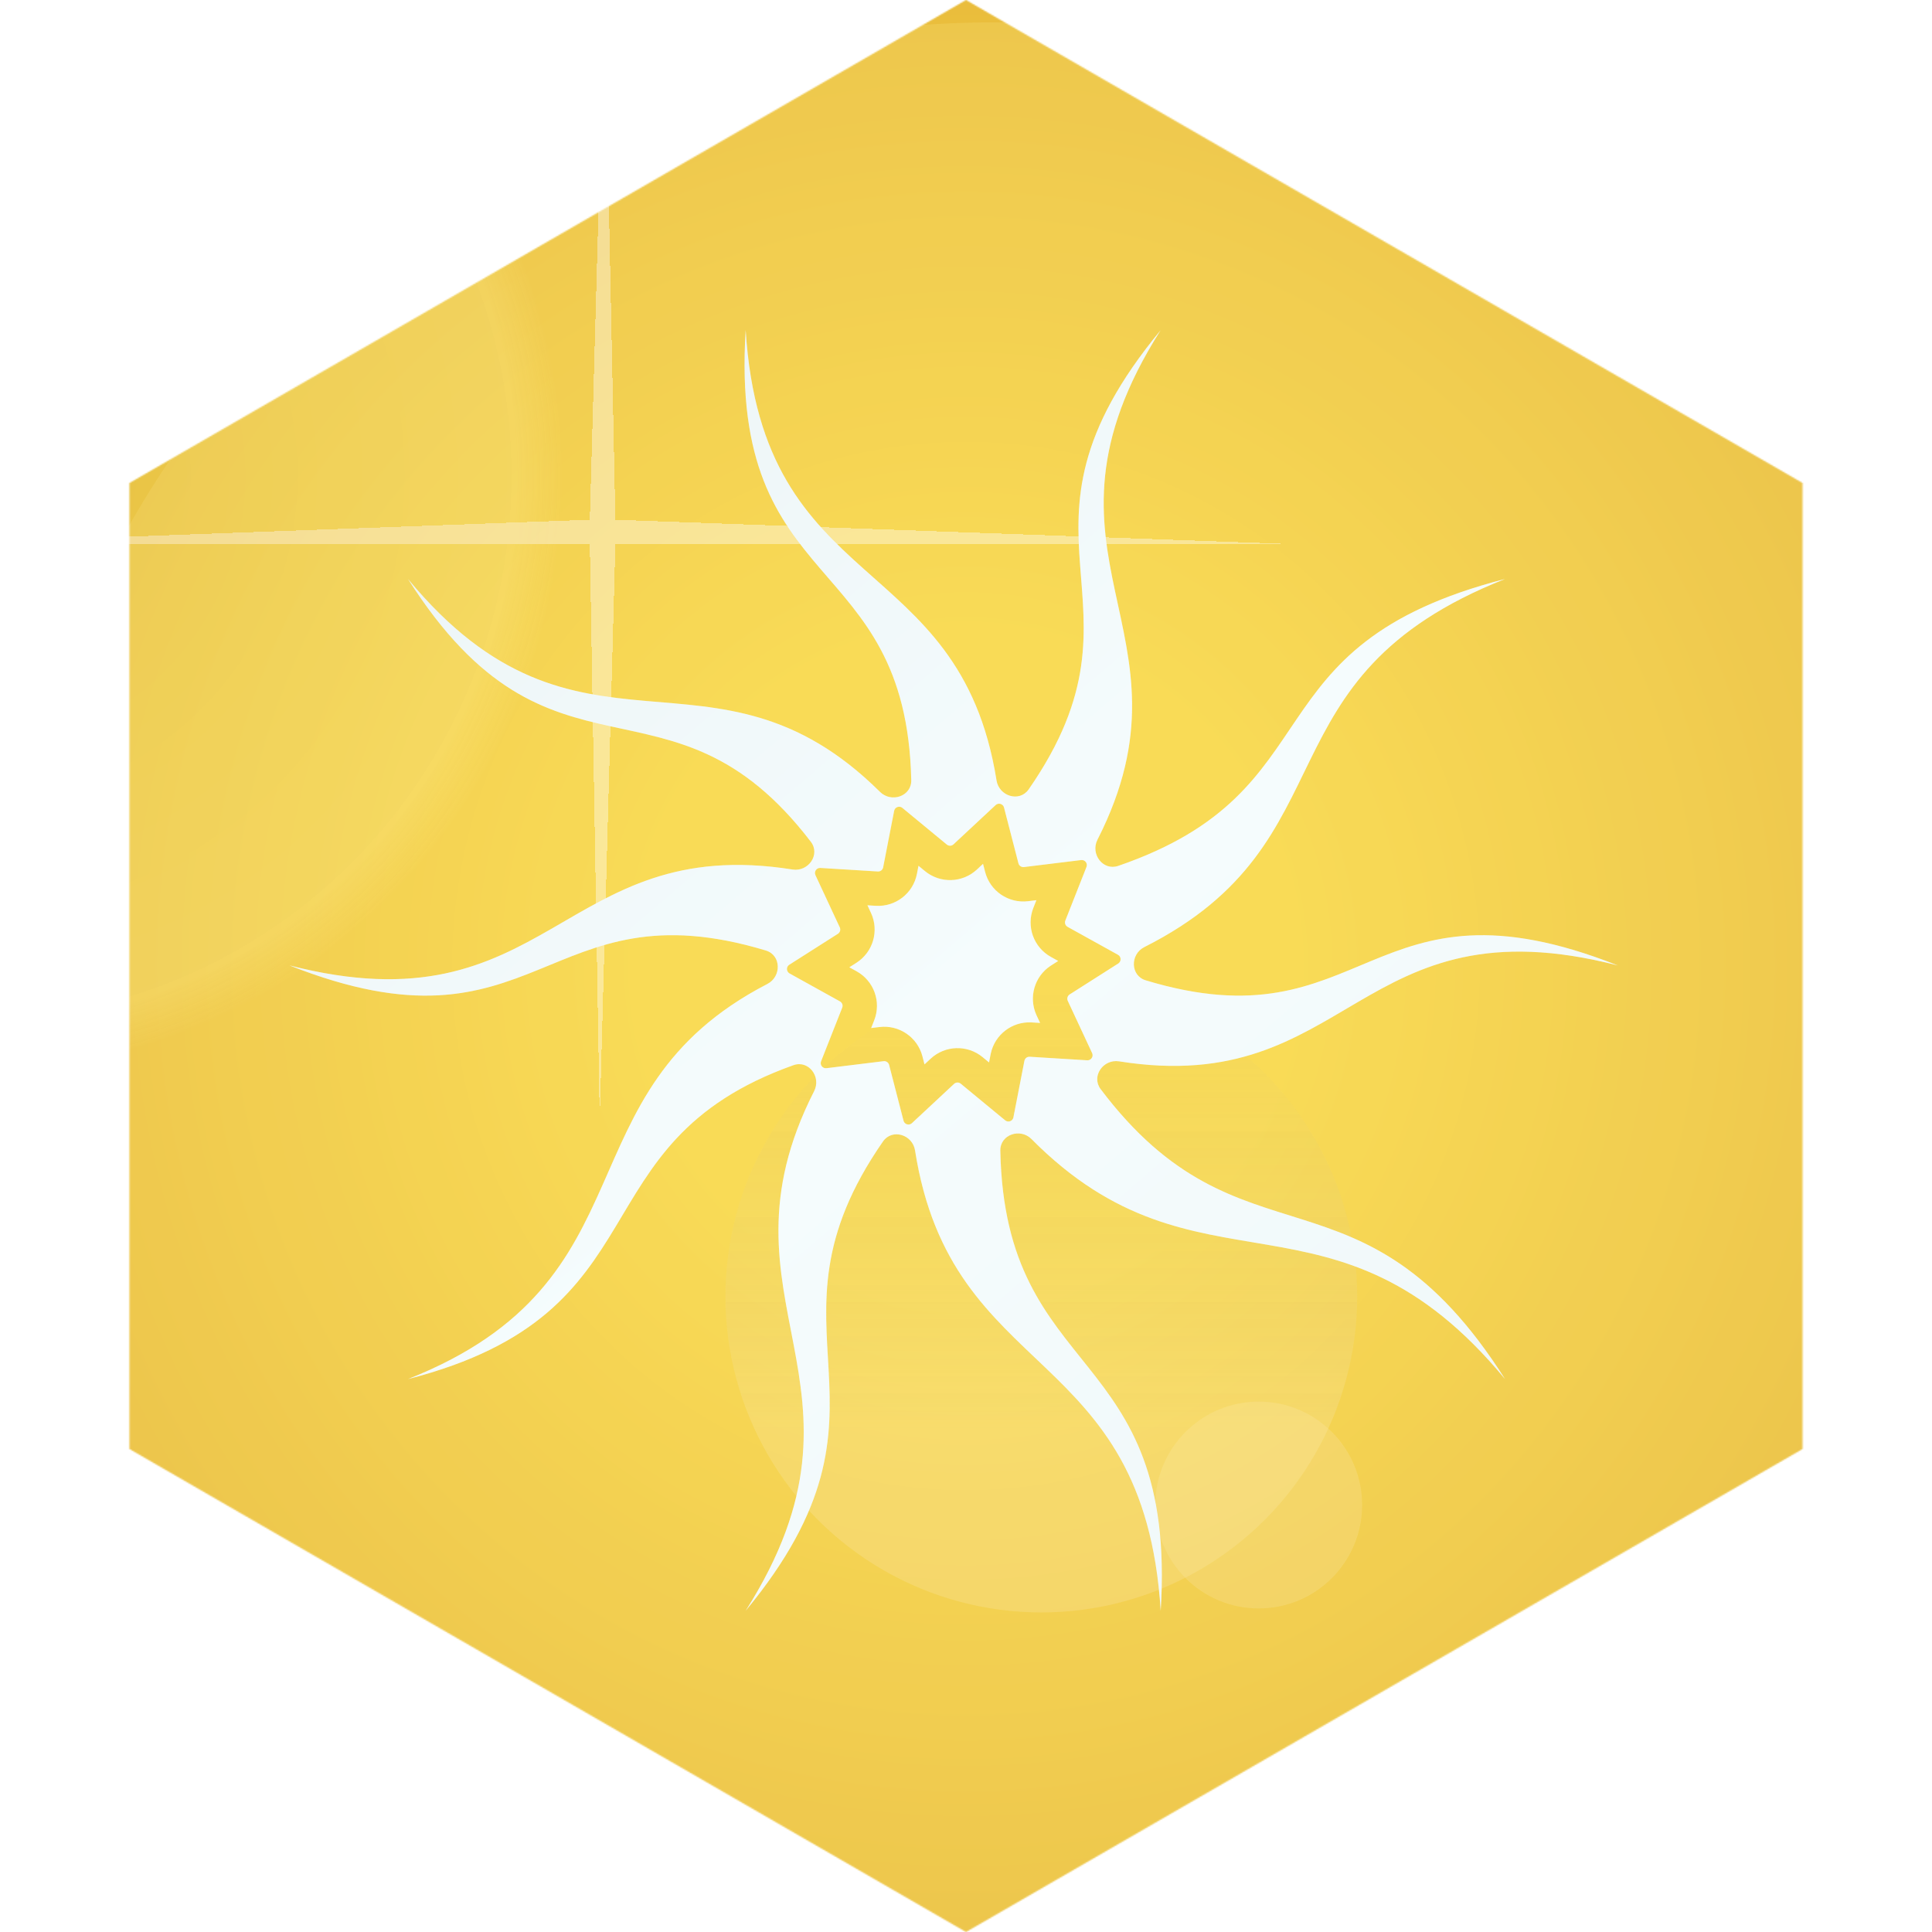 <?xml version="1.0" encoding="UTF-8"?>
<svg width="1409" height="1409" fill="none" version="1.1" viewBox="0 0 1409 1409" xmlns="http://www.w3.org/2000/svg">
 <g mask="url(#mask28)">
  <rect x="-20.49" y="-36.82" width="1450" height="1482.6" fill="url(#paint0_radial_4210_1844)" fill-opacity=".8"/>
  <g opacity=".5">
   <path d="m1306.3 680.9c0 367.04-298.27 664.58-666.21 664.58-367.94 0-666.21-297.54-666.21-664.58 0-367.03 298.27-664.57 666.21-664.57 367.94 0 666.21 297.54 666.21 664.57z" fill="url(#paint1_radial_4210_1844)" fill-opacity=".52"/>
   <path d="m1450.6 740.22c0 399.79-324.73 723.89-725.3 723.89-400.57 0-725.3-324.1-725.3-723.89 0-399.79 324.73-723.89 725.3-723.89 400.57 0 725.3 324.1 725.3 723.89z" fill="#fff6a1" fill-opacity=".34"/>
   <g display="none" filter="url(#filter0_d_4210_1844)">
    <path d="m805 699.05c0 58.74-47.712 106.36-106.57 106.36s-106.57-47.619-106.57-106.36 47.711-106.36 106.57-106.36 106.57 47.618 106.57 106.36z" fill="url(#paint2_linear_4210_1844)"/>
   </g>
   <g filter="url(#filter1_d_4210_1844)">
    <path d="m426.88 369.24-479.13 17.586h479.13l7.212 420.29 11.45-420.29h488.95l-488.95-17.586-7.936-382.3z" fill="#fff" fill-opacity=".86" shape-rendering="crispEdges"/>
   </g>
   <ellipse cx="759.42" cy="945.56" rx="230.37" ry="230.37" fill="url(#paint3_linear_4210_1844)" fill-opacity=".31" style="mix-blend-mode:color-dodge"/>
   <ellipse cx="917.97" cy="1097.6" rx="75.407" ry="75.406" fill="#fff" fill-opacity=".286" style="mix-blend-mode:color-dodge"/>
  </g>
  <g filter="url(#filter2_ii_4210_1844)">
   <path d="m854.23 239.32c-104.96 165.32 31.612 218.93-46.113 371.65-5.324 10.461 4.042 22.927 15.143 19.111 160.42-55.149 92.529-160.52 282.11-209.25-182.08 72.05-109.64 191.12-263.07 268.46-10.481 5.284-10.231 20.85 1.003 24.251 161.42 48.871 162.29-82.886 344.28-10.874-189.62-48.744-194.86 96.772-363.66 69.957-11.592-1.841-20.547 10.907-13.479 20.278 102.93 136.46 189.98 46.153 294.93 211.46-124.8-150.96-223.48-52.109-345.35-175.04-8.265-8.336-22.993-3.283-22.759 8.453 3.384 169.92 129.21 140.15 116.97 335.54-12.248-195.47-152.51-165.61-179.16-335.73-1.817-11.597-16.703-16.163-23.393-6.518-96.874 139.66 24.598 191.37-100.14 342.25 104.97-165.34-28.241-225.46 49.945-378.96 5.326-10.459-4.033-22.88-15.09-18.94-160.37 57.144-91.521 180.2-281.12 228.94 182.11-72.061 108.69-208.84 262.1-288.17 10.426-5.391 10.159-20.996-1.077-24.392-161.76-48.894-165.41 82.882-347.4 10.866 189.63 48.747 197.64-96.788 366.79-69.953 11.593 1.839 20.529-10.904 13.394-20.225-102.78-134.27-188.88-26.403-293.8-191.66 124.77 150.92 222.5 34.48 344.22 155.26 8.333 8.268 23.077 3.201 22.813-8.535-3.804-169.1-133.01-132.86-120.76-328.23 12.246 195.45 155.89 159.1 182.95 328.42 1.852 11.592 16.752 16.161 23.447 6.518 96.406-138.87-28.419-184.08 96.303-334.94zm-114.27 348.19c-0.702-2.72-4.058-3.699-6.112-1.783l-30.73 28.644c-1.36 1.268-3.449 1.331-4.884 0.148l-32.404-26.735c-2.166-1.787-5.456-0.607-5.993 2.151l-8.024 41.236-0.038 0.169c-0.421 1.734-2.028 2.931-3.826 2.82l-41.929-2.581c-2.804-0.172-4.772 2.716-3.585 5.262l17.746 38.077 0.07 0.16c0.678 1.65 0.081 3.563-1.438 4.53l-35.44 22.558c-2.369 1.508-2.264 5.001 0.193 6.363l36.738 20.375c1.626 0.902 2.331 2.868 1.649 4.598l-12.91 32.737-2.502 6.344c-1.03 2.613 1.11 5.377 3.898 5.035l41.698-5.111 0.172-0.018c1.779-0.135 3.414 1.024 3.864 2.768l8.798 34.075 1.705 6.601c0.702 2.719 4.058 3.699 6.112 1.784l30.729-28.646 0.13-0.115c1.36-1.155 3.363-1.178 4.753-0.032l32.406 26.734c2.099 1.731 5.252 0.678 5.934-1.896l0.059-0.253 8.023-41.237c0.355-1.824 2.008-3.105 3.864-2.991l41.93 2.582 0.261 7e-3c2.577-0.015 4.356-2.626 3.426-5.029l-0.102-0.239-17.747-38.079c-0.785-1.684-0.199-3.69 1.368-4.688l35.441-22.558 0.215-0.148c2.145-1.578 1.971-4.896-0.408-6.216l-36.74-20.374c-1.625-0.902-2.33-2.869-1.648-4.599l12.91-32.736 2.502-6.344c1.03-2.613-1.109-5.377-3.897-5.036l-41.698 5.112c-1.845 0.226-3.571-0.951-4.036-2.75l-8.799-34.074zm-13.786 46.947c3.612 13.99 17.035 23.135 31.377 21.377l6.018-0.737-2.223 5.64c-5.301 13.442 0.183 28.731 12.819 35.739l5.304 2.941-5.116 3.257-0.566 0.368c-11.576 7.751-15.939 22.702-10.347 35.463l0.278 0.616 2.56 5.495-6.05-0.372-0.675-0.033c-13.922-0.534-26.24 8.998-29.217 22.608l-0.137 0.661-1.159 5.953-4.677-3.859c-11.145-9.195-27.381-8.704-37.951 1.149l-4.435 4.134-1.516-5.871c-3.612-13.99-17.036-23.136-31.378-21.378l-6.019 0.738 2.225-5.641c5.301-13.442-0.183-28.731-12.819-35.738l-5.303-2.942 5.115-3.255c12.19-7.759 16.739-23.352 10.635-36.449l-2.561-5.497 6.052 0.373c14.422 0.888 27.268-9.052 30.028-23.235l1.157-5.952 4.679 3.858c11.145 9.195 27.38 8.704 37.95-1.148l4.434-4.135z" fill="url(#paint4_linear_4210_1844)"/>
   <path d="m854.23 239.32c-104.96 165.32 31.612 218.93-46.113 371.65-5.324 10.461 4.042 22.927 15.143 19.111 160.42-55.149 92.529-160.52 282.11-209.25-182.08 72.05-109.64 191.12-263.07 268.46-10.481 5.284-10.231 20.85 1.003 24.251 161.42 48.871 162.29-82.886 344.28-10.874-189.62-48.744-194.86 96.772-363.66 69.957-11.592-1.841-20.547 10.907-13.479 20.278 102.93 136.46 189.98 46.153 294.93 211.46-124.8-150.96-223.48-52.109-345.35-175.04-8.265-8.336-22.993-3.283-22.759 8.453 3.384 169.92 129.21 140.15 116.97 335.54-12.248-195.47-152.51-165.61-179.16-335.73-1.817-11.597-16.703-16.163-23.393-6.518-96.874 139.66 24.598 191.37-100.14 342.25 104.97-165.34-28.241-225.46 49.945-378.96 5.326-10.459-4.033-22.88-15.09-18.94-160.37 57.144-91.521 180.2-281.12 228.94 182.11-72.061 108.69-208.84 262.1-288.17 10.426-5.391 10.159-20.996-1.077-24.392-161.76-48.894-165.41 82.882-347.4 10.866 189.63 48.747 197.64-96.788 366.79-69.953 11.593 1.839 20.529-10.904 13.394-20.225-102.78-134.27-188.88-26.403-293.8-191.66 124.77 150.92 222.5 34.48 344.22 155.26 8.333 8.268 23.077 3.201 22.813-8.535-3.804-169.1-133.01-132.86-120.76-328.23 12.246 195.45 155.89 159.1 182.95 328.42 1.852 11.592 16.752 16.161 23.447 6.518 96.406-138.87-28.419-184.08 96.303-334.94zm-114.27 348.19c-0.702-2.72-4.058-3.699-6.112-1.783l-30.73 28.644c-1.36 1.268-3.449 1.331-4.884 0.148l-32.404-26.735c-2.166-1.787-5.456-0.607-5.993 2.151l-8.024 41.236-0.038 0.169c-0.421 1.734-2.028 2.931-3.826 2.82l-41.929-2.581c-2.804-0.172-4.772 2.716-3.585 5.262l17.746 38.077 0.07 0.16c0.678 1.65 0.081 3.563-1.438 4.53l-35.44 22.558c-2.369 1.508-2.264 5.001 0.193 6.363l36.738 20.375c1.626 0.902 2.331 2.868 1.649 4.598l-12.91 32.737-2.502 6.344c-1.03 2.613 1.11 5.377 3.898 5.035l41.698-5.111 0.172-0.018c1.779-0.135 3.414 1.024 3.864 2.768l8.798 34.075 1.705 6.601c0.702 2.719 4.058 3.699 6.112 1.784l30.729-28.646 0.13-0.115c1.36-1.155 3.363-1.178 4.753-0.032l32.406 26.734c2.099 1.731 5.252 0.678 5.934-1.896l0.059-0.253 8.023-41.237c0.355-1.824 2.008-3.105 3.864-2.991l41.93 2.582 0.261 7e-3c2.577-0.015 4.356-2.626 3.426-5.029l-0.102-0.239-17.747-38.079c-0.785-1.684-0.199-3.69 1.368-4.688l35.441-22.558 0.215-0.148c2.145-1.578 1.971-4.896-0.408-6.216l-36.74-20.374c-1.625-0.902-2.33-2.869-1.648-4.599l12.91-32.736 2.502-6.344c1.03-2.613-1.109-5.377-3.897-5.036l-41.698 5.112c-1.845 0.226-3.571-0.951-4.036-2.75l-8.799-34.074zm-13.786 46.947c3.612 13.99 17.035 23.135 31.377 21.377l6.018-0.737-2.223 5.64c-5.301 13.442 0.183 28.731 12.819 35.739l5.304 2.941-5.116 3.257-0.566 0.368c-11.576 7.751-15.939 22.702-10.347 35.463l0.278 0.616 2.56 5.495-6.05-0.372-0.675-0.033c-13.922-0.534-26.24 8.998-29.217 22.608l-0.137 0.661-1.159 5.953-4.677-3.859c-11.145-9.195-27.381-8.704-37.951 1.149l-4.435 4.134-1.516-5.871c-3.612-13.99-17.036-23.136-31.378-21.378l-6.019 0.738 2.225-5.641c5.301-13.442-0.183-28.731-12.819-35.738l-5.303-2.942 5.115-3.255c12.19-7.759 16.739-23.352 10.635-36.449l-2.561-5.497 6.052 0.373c14.422 0.888 27.268-9.052 30.028-23.235l1.157-5.952 4.679 3.858c11.145 9.195 27.38 8.704 37.95-1.148l4.434-4.135z" fill="url(#paint5_linear_4210_1844)" fill-opacity=".2"/>
  </g>
 </g>
 <defs>
  <filter id="filter0_d_4210_1844" x="465.81" y="456.84" width="452.18" height="451.77" color-interpolation-filters="sRGB" filterUnits="userSpaceOnUse">
   <feFlood flood-opacity="0" result="BackgroundImageFix"/>
   <feColorMatrix in="SourceAlpha" result="hardAlpha" values="0 0 0 0 0 0 0 0 0 0 0 0 0 0 0 0 0 0 127 0"/>
   <feOffset dx="-6.531" dy="-16.329"/>
   <feGaussianBlur stdDeviation="59.763"/>
   <feComposite in2="hardAlpha" operator="out"/>
   <feColorMatrix values="0 0 0 0 1 0 0 0 0 1 0 0 0 0 1 0 0 0 1 0"/>
   <feBlend in2="BackgroundImageFix" result="effect1_dropShadow_4210_1844"/>
   <feBlend in="SourceGraphic" in2="effect1_dropShadow_4210_1844" result="shape"/>
  </filter>
  <filter id="filter1_d_4210_1844" x="-103.2" y="-57.476" width="1095.2" height="928.6" color-interpolation-filters="sRGB" filterUnits="userSpaceOnUse">
   <feFlood flood-opacity="0" result="BackgroundImageFix"/>
   <feColorMatrix in="SourceAlpha" result="hardAlpha" values="0 0 0 0 0 0 0 0 0 0 0 0 0 0 0 0 0 0 127 0"/>
   <feOffset dx="3.266" dy="9.797"/>
   <feGaussianBlur stdDeviation="27.105"/>
   <feComposite in2="hardAlpha" operator="out"/>
   <feColorMatrix values="0 0 0 0 1 0 0 0 0 1 0 0 0 0 1 0 0 0 0.55 0"/>
   <feBlend in2="BackgroundImageFix" result="effect1_dropShadow_4210_1844"/>
   <feBlend in="SourceGraphic" in2="effect1_dropShadow_4210_1844" result="shape"/>
  </filter>
  <filter id="filter2_ii_4210_1844" x="217" y="237.45" width="972.45" height="937.75" color-interpolation-filters="sRGB" filterUnits="userSpaceOnUse">
   <feFlood flood-opacity="0" result="BackgroundImageFix"/>
   <feBlend in="SourceGraphic" in2="BackgroundImageFix" result="shape"/>
   <feColorMatrix in="SourceAlpha" result="hardAlpha" values="0 0 0 0 0 0 0 0 0 0 0 0 0 0 0 0 0 0 127 0"/>
   <feOffset dx="7.736" dy="11.722"/>
   <feGaussianBlur stdDeviation="0.938"/>
   <feComposite in2="hardAlpha" k2="-1" k3="1" operator="arithmetic"/>
   <feColorMatrix values="0 0 0 0 1 0 0 0 0 1 0 0 0 0 1 0 0 0 0.67 0"/>
   <feBlend in2="shape" result="effect1_innerShadow_4210_1844"/>
   <feColorMatrix in="SourceAlpha" result="hardAlpha" values="0 0 0 0 0 0 0 0 0 0 0 0 0 0 0 0 0 0 127 0"/>
   <feOffset dx="-15.473" dy="-10.315"/>
   <feGaussianBlur stdDeviation="0.938"/>
   <feComposite in2="hardAlpha" k2="-1" k3="1" operator="arithmetic"/>
   <feColorMatrix values="0 0 0 0 0.957 0 0 0 0 0.984 0 0 0 0 0.988 0 0 0 1 0"/>
   <feBlend in2="effect1_innerShadow_4210_1844" result="effect2_innerShadow_4210_1844"/>
  </filter>
  <radialGradient id="paint0_radial_4210_1844" cx="0" cy="0" r="1" gradientTransform="matrix(0 -741.32 724.99 0 704.5 704.5)" gradientUnits="userSpaceOnUse">
   <stop stop-color="#F6CC1A" offset=".327"/>
   <stop stop-color="#E3AA0A" offset="1"/>
  </radialGradient>
  <radialGradient id="paint1_radial_4210_1844" cx="0" cy="0" r="1" gradientTransform="matrix(10.055 434.3 -427.13 10.224 -16.071 346.99)" gradientUnits="userSpaceOnUse">
   <stop stop-color="#E0D146" offset="0"/>
   <stop stop-color="#FFF6A1" stop-opacity=".885" offset=".923"/>
   <stop stop-color="#FFF6A1" stop-opacity="0" offset="1"/>
  </radialGradient>
  <linearGradient id="paint2_linear_4210_1844" x1="591.87" x2="595.2" y1="576.11" y2="715.12" gradientUnits="userSpaceOnUse">
   <stop stop-color="#FFD773" offset="0"/>
   <stop stop-color="#FFF6A1" offset=".837"/>
  </linearGradient>
  <linearGradient id="paint3_linear_4210_1844" x1="759.42" x2="759.42" y1="715.19" y2="1175.9" gradientUnits="userSpaceOnUse">
   <stop stop-color="#999" stop-opacity="0" offset="0"/>
   <stop stop-color="#fff" offset=".712"/>
  </linearGradient>
  <linearGradient id="paint4_linear_4210_1844" x1="141.05" x2="1187.6" y1="105.93" y2="1329.2" gradientUnits="userSpaceOnUse">
   <stop stop-color="#F3FBFD" offset=".048"/>
  </linearGradient>
  <linearGradient id="paint5_linear_4210_1844" x1="353.92" x2="972.6" y1="380.69" y2="1106.5" gradientUnits="userSpaceOnUse">
   <stop stop-color="#DAE0E2" offset="0"/>
   <stop stop-color="#fff" offset=".524"/>
   <stop stop-color="#E9ECED" offset="1"/>
  </linearGradient>
  <mask id="mask28" maskUnits="userSpaceOnUse">
   <path d="m704.5 0 610.11 352.25v704.5l-610.11 352.25-610.11-352.25v-704.5z" fill="#fff"/>
  </mask>
 </defs>
</svg>

